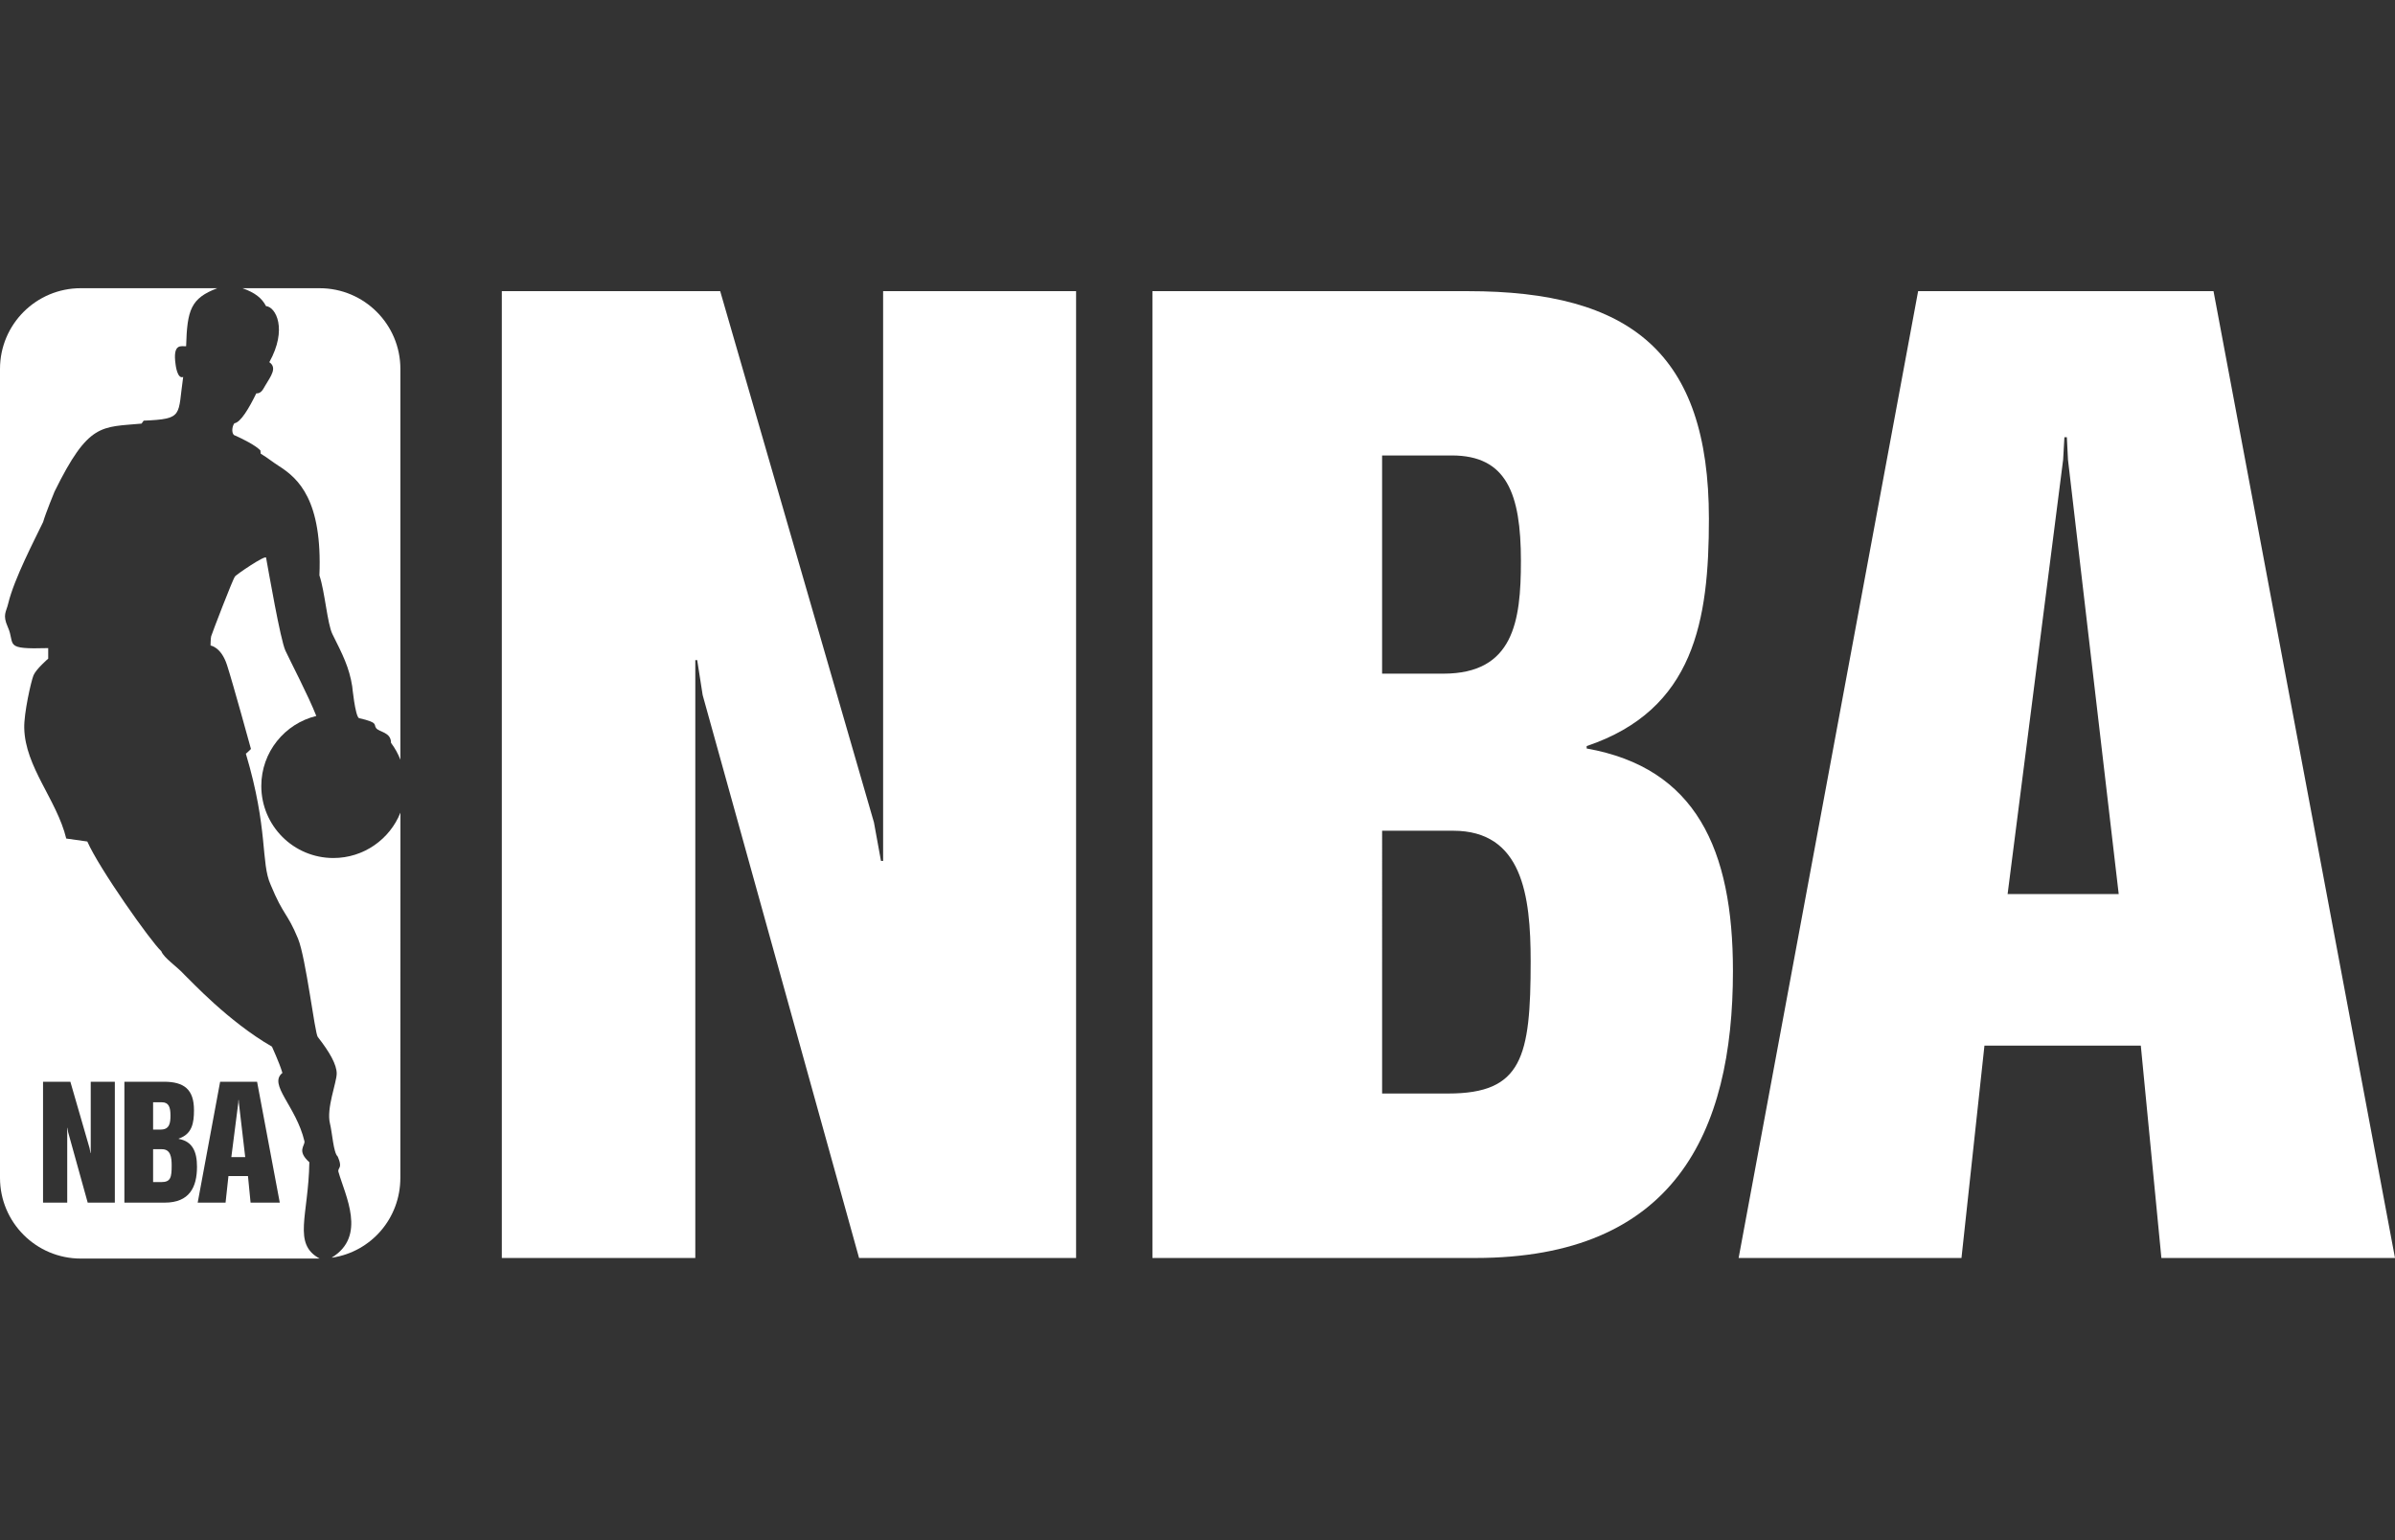 <?xml version="1.0" encoding="utf-8"?>
<!-- Generator: Adobe Illustrator 16.0.0, SVG Export Plug-In . SVG Version: 6.00 Build 0)  -->
<!DOCTYPE svg PUBLIC "-//W3C//DTD SVG 1.1//EN" "http://www.w3.org/Graphics/SVG/1.1/DTD/svg11.dtd">
<svg version="1.1" id="Layer_1" xmlns="http://www.w3.org/2000/svg" xmlns:xlink="http://www.w3.org/1999/xlink" x="0px" y="0px"
	 width="139.9px" height="90px" viewBox="0 0 139.9 90" enable-background="new 0 0 139.9 90" xml:space="preserve">
<rect x="0" y="0" width="139.9" height="90" fill="#333333" stroke="none"/>
<path fill="#FFFFFF" d="M18.07,67.91c-0.752-0.673-0.247-0.954-0.285-1.223c-0.489-2.064-2.135-3.318-1.288-3.996
	c-0.205-0.677-0.611-1.512-0.611-1.535c-2.557-1.474-4.743-3.855-5.112-4.2c-0.442-0.489-1.204-0.981-1.351-1.374
	C8.809,55.016,5.785,50.741,5.1,49.17l-1.23-0.173c-0.552-2.269-2.405-4.175-2.454-6.459c-0.021-0.864,0.392-2.702,0.539-3.073
	c0.147-0.366,0.861-0.98,0.861-0.98v-0.616c-2.668,0.08-1.896-0.193-2.359-1.229c-0.322-0.719-0.095-0.875,0.022-1.375
	c0.352-1.461,1.549-3.736,2.04-4.765c0.148-0.518,0.664-1.77,0.664-1.77c1.991-4.053,2.729-3.758,5.085-3.979l0.124-0.172
	c2.365-0.1,1.979-0.286,2.308-2.554c-0.344,0.146-0.441-0.713-0.441-0.713c-0.191-1.303,0.356-1.057,0.613-1.081
	c0.061-2.128,0.271-2.801,1.82-3.391H4.718C2.111,16.84,0,18.951,0,21.557v47.265c0,2.604,2.111,4.717,4.718,4.717h13.955
	C17.073,72.68,18.021,71.032,18.07,67.91 M6.708,70.271H5.123l-1.142-4.113L3.94,65.902H3.927v4.369H2.514v-7.064h1.596l1.122,3.88
	l0.052,0.283H5.3v-4.163h1.408V70.271z M9.624,70.271H7.266v-7.064h2.307c1.185,0,1.758,0.45,1.758,1.662
	c0,0.742-0.104,1.396-0.892,1.661v0.017c0.797,0.143,1.068,0.735,1.068,1.627C11.507,69.36,11.073,70.271,9.624,70.271
	 M14.637,70.271l-0.152-1.553h-1.141l-0.168,1.553h-1.628l1.311-7.064h2.158l1.326,7.064H14.637z"/>
<polygon fill="#FFFFFF" points="14.324,67.611 13.513,67.611 13.919,64.438 13.927,64.274 13.945,64.274 13.953,64.438 "/>
<path fill="#FFFFFF" d="M10.028,68.104c0,0.699-0.063,0.966-0.601,0.966H8.943v-1.92h0.519
	C9.966,67.149,10.028,67.618,10.028,68.104"/>
<path fill="#FFFFFF" d="M9.958,65.178c0,0.442-0.054,0.823-0.568,0.823H8.943v-1.594h0.51C9.853,64.407,9.958,64.683,9.958,65.178"
	/>
<path fill="#FFFFFF" d="M23.388,21.558v22.833c-0.135-0.345-0.311-0.669-0.547-0.985c0.002-0.629-0.682-0.622-0.866-0.857
	c-0.17-0.209,0.173-0.321-1.007-0.588c-0.222-0.122-0.394-1.856-0.394-1.856c-0.172-1.105-0.563-1.866-1.153-3.046
	c-0.301-0.6-0.441-2.481-0.763-3.439c0.178-4.389-1.225-5.662-2.355-6.381c-0.429-0.276-0.652-0.474-1.073-0.729l-0.02-0.195
	c-0.33-0.319-0.997-0.654-1.55-0.899c-0.161-0.172-0.079-0.548,0.031-0.683c0.367-0.05,0.857-0.883,1.279-1.747
	c0.309,0.021,0.421-0.298,0.53-0.467c0.335-0.556,0.699-1.035,0.232-1.356c1.071-1.925,0.383-3.229-0.193-3.277
	c-0.248-0.479-0.651-0.786-1.375-1.045h4.508C21.276,16.84,23.388,18.952,23.388,21.558"/>
<path fill="#FFFFFF" d="M23.391,47.482l-0.005,21.339c0,2.373-1.706,4.314-3.967,4.663h-0.043c2.064-1.255,0.783-3.629,0.388-5.031
	c-0.021-0.077,0.04-0.182,0.074-0.246c0.104-0.192-0.117-0.638-0.117-0.638c-0.245-0.22-0.313-1.383-0.446-1.916
	c-0.223-0.885,0.393-2.405,0.393-2.923c0-0.516-0.393-1.229-1.105-2.139c-0.173-0.196-0.692-4.627-1.155-5.746
	c-0.639-1.549-0.834-1.302-1.598-3.146c-0.59-1.303-0.122-3.219-1.45-7.666c0.008,0.023,0.299-0.27,0.299-0.27
	s-1.058-3.857-1.402-4.914c-0.345-1.056-0.959-1.13-0.959-1.13s0.005-0.429,0.036-0.54c0.05-0.172,1.28-3.387,1.39-3.489
	c0.006-0.072,1.784-1.284,1.818-1.105c0.146,0.788,0.835,4.791,1.128,5.429c0.295,0.64,1.327,2.605,1.806,3.82
	c-1.844,0.447-3.213,2.11-3.213,4.09c0,2.326,1.883,4.21,4.21,4.21C21.245,50.136,22.77,49.037,23.391,47.482"/>
<polygon fill="#FFFFFF" points="62.858,17.013 62.858,73.505 50.181,73.505 41.045,40.614 40.726,38.57 40.615,38.57 40.615,73.505 
	29.313,73.505 29.313,17.013 42.069,17.013 51.05,48.052 51.461,50.303 51.586,50.303 51.586,17.013 "/>
<path fill="#FFFFFF" d="M92.682,43.735v-0.141c6.302-2.122,7.141-7.347,7.141-13.284c0-9.698-4.594-13.297-14.061-13.297H67.317
	v56.492h18.865c11.587,0,15.045-7.285,15.045-16.769C101.228,49.607,99.054,44.867,92.682,43.735 M80.733,26.613h4.073
	c3.189,0,4.036,2.211,4.036,6.169c0,3.525-0.428,6.581-4.533,6.581h-3.576V26.613z M84.6,63.895h-3.866V48.54h4.146
	c4.038,0,4.531,3.762,4.531,7.628C89.41,61.767,88.917,63.895,84.6,63.895"/>
<path fill="#FFFFFF" d="M129.299,17.013h-17.255l-10.485,56.492h13.018l1.341-12.408h9.134l1.202,12.408H139.9L129.299,17.013z
	 M117.271,52.241l3.244-25.38l0.074-1.315h0.143l0.066,1.315l2.963,25.38H117.271z"/>
</svg>
